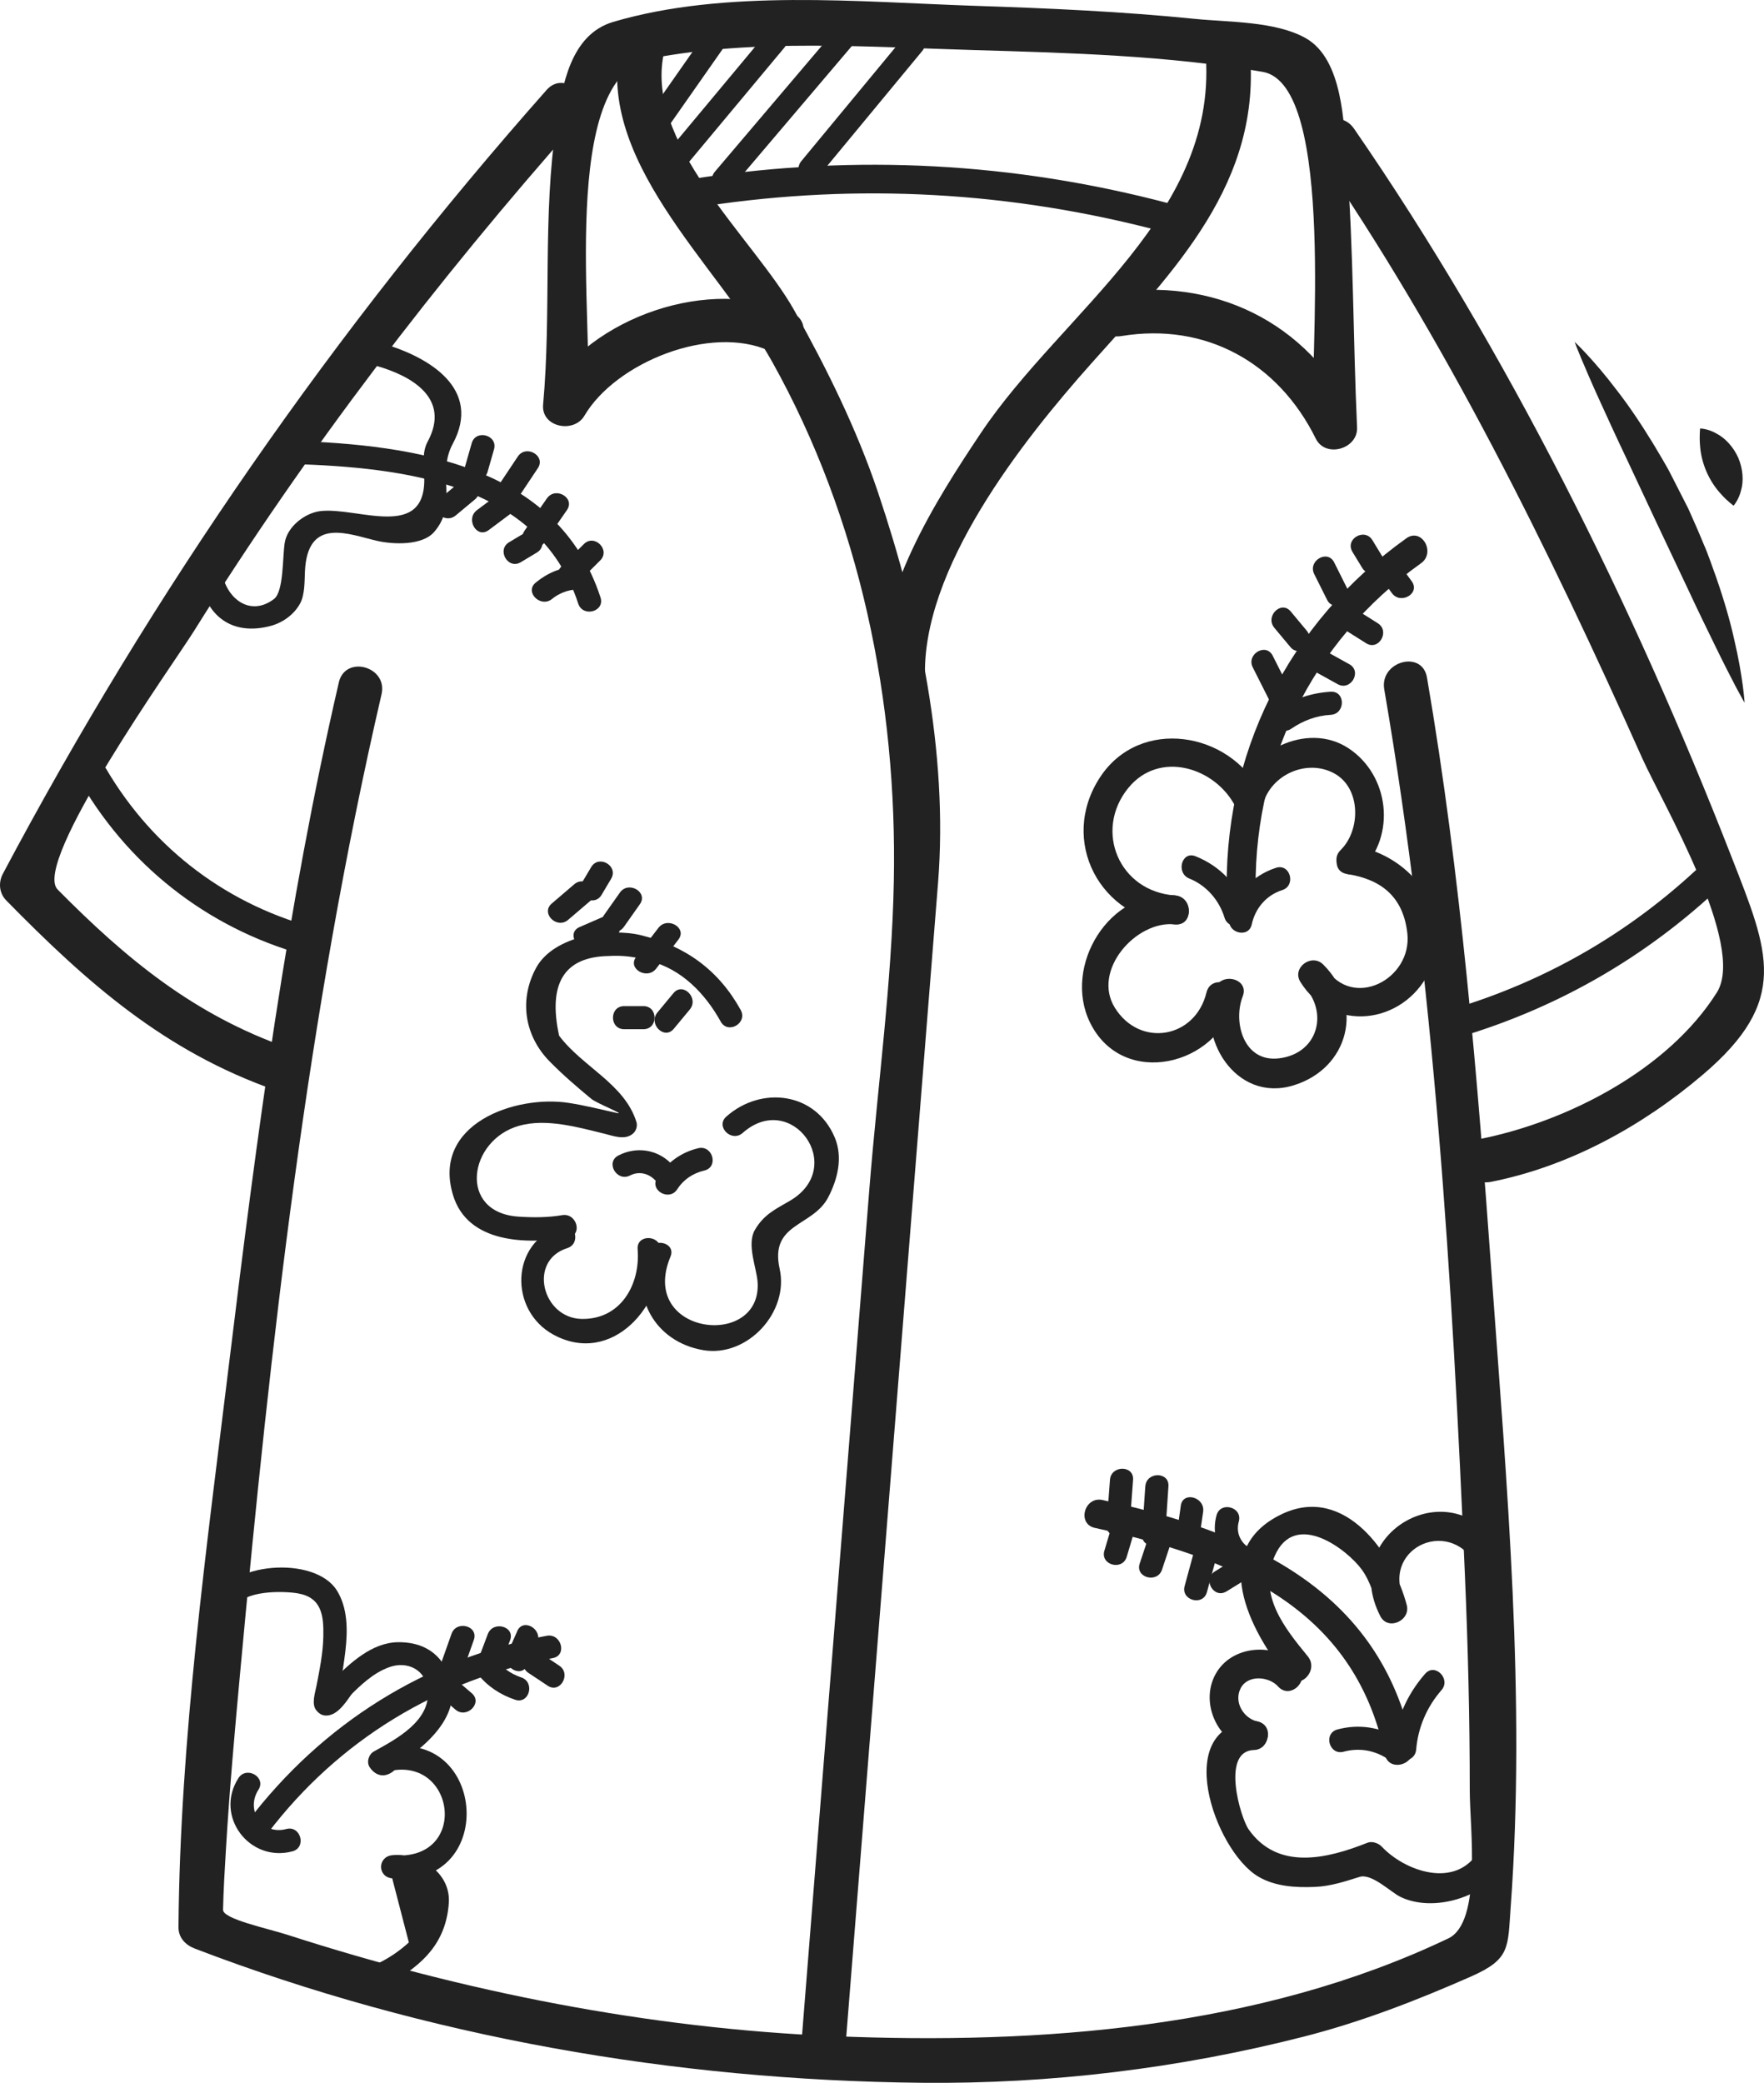 <svg width="61" height="72" viewBox="0 0 61 72" fill="none" xmlns="http://www.w3.org/2000/svg">
<path d="M27.387 10.809C24.572 9.525 20.444 10.948 18.885 13.599C19.361 13.728 19.838 13.857 20.314 13.985C20.554 11.355 19.276 2.636 22.531 2.017C26.127 1.334 30.059 1.627 33.694 1.731C37.004 1.827 40.394 1.921 43.663 2.484C46.212 2.923 45.295 12.608 45.395 14.776C45.87 14.647 46.346 14.518 46.822 14.39C45.204 11.109 41.945 9.552 38.369 10.139C37.396 10.3 37.81 11.776 38.776 11.617C41.702 11.136 44.206 12.542 45.5 15.162C45.837 15.847 46.961 15.52 46.928 14.776C46.787 11.703 46.811 8.625 46.57 5.556C46.469 4.286 46.444 2.049 45.152 1.319C44.106 0.73 42.493 0.77 41.335 0.654C38.797 0.397 36.243 0.285 33.694 0.201C29.724 0.068 25.08 -0.385 21.209 0.756C19.723 1.193 19.441 2.963 19.241 4.279C18.754 7.476 19.075 10.766 18.781 13.985C18.709 14.772 19.845 14.992 20.209 14.371C21.291 12.53 24.575 11.202 26.614 12.132C27.507 12.539 28.285 11.219 27.387 10.811V10.809Z" fill="#222222"/>
<path d="M21.512 1.289C20.419 5.457 24.819 9.14 26.693 12.49C29.745 17.944 31.03 24.258 30.909 30.463C30.84 33.999 30.344 37.577 30.063 41.1C29.277 50.981 28.489 60.86 27.704 70.741C27.625 71.726 29.159 71.72 29.237 70.741C30.008 61.058 30.778 51.375 31.548 41.691C31.845 37.966 32.14 34.242 32.438 30.519C32.797 26.009 31.791 21.273 30.364 17.026C29.628 14.837 28.596 12.75 27.471 10.738C26.07 8.234 22.155 4.887 22.992 1.696C23.241 0.738 21.764 0.333 21.514 1.289H21.512Z" fill="#222222"/>
<path d="M41.676 1.69C42.242 7.353 36.753 10.734 33.918 14.97C32.329 17.344 30.331 20.504 30.457 23.483C30.499 24.468 32.032 24.471 31.99 23.483C31.829 19.69 35.355 15.238 37.741 12.56C40.597 9.356 43.67 6.308 43.21 1.69C43.112 0.716 41.579 0.707 41.676 1.69Z" fill="#222222"/>
<path d="M18.899 3.113C11.575 11.385 5.281 20.443 0.1 30.203C-0.063 30.511 -0.029 30.878 0.22 31.13C3.032 33.994 5.698 36.348 9.539 37.693C10.475 38.022 10.872 36.541 9.946 36.217C6.707 35.081 4.371 33.153 1.994 30.75C1.081 29.826 6.051 22.865 6.699 21.828C10.602 15.577 15.098 9.711 19.982 4.196C20.634 3.459 19.554 2.372 18.898 3.113H18.899Z" fill="#222222"/>
<path d="M11.716 23.596C9.924 31.328 8.884 39.238 7.924 47.11C7.138 53.549 6.225 60.12 6.172 66.618C6.17 66.983 6.415 67.234 6.734 67.357C14.724 70.416 23.326 71.911 31.869 71.997C36.322 72.043 40.776 71.501 45.088 70.401C47.073 69.894 48.983 69.154 50.856 68.329C52.238 67.721 52.136 67.334 52.241 65.914C52.767 58.727 52.109 51.364 51.591 44.194C51.093 37.262 50.523 30.278 49.346 23.422C49.18 22.45 47.701 22.864 47.868 23.829C49.6 33.902 50.221 44.263 50.658 54.458C50.764 56.933 50.825 59.41 50.825 61.886C50.825 63.184 51.257 66.446 50.084 67.006C43.553 70.122 35.956 70.681 28.833 70.385C22.433 70.118 16.047 68.852 9.96 66.888C9.25 66.658 7.705 66.339 7.713 66.015C7.728 65.322 7.771 64.631 7.812 63.94C7.935 61.882 8.119 59.823 8.309 57.769C9.349 46.483 10.631 35.054 13.194 23.998C13.416 23.038 11.939 22.629 11.716 23.591V23.596Z" fill="#222222"/>
<path d="M45.5 5.218C49.999 11.741 53.556 18.981 56.785 26.2C57.471 27.734 60.396 32.682 59.369 34.309C57.681 36.983 54.198 38.775 51.154 39.378C50.184 39.57 50.596 41.046 51.559 40.854C54.271 40.317 56.788 38.928 58.875 37.157C61.916 34.577 61.162 32.914 59.878 29.623C56.478 20.912 52.136 12.151 46.821 4.445C46.263 3.638 44.934 4.402 45.498 5.218H45.5Z" fill="#222222"/>
<path d="M2.815 27.093C4.589 30.105 7.419 32.229 10.812 33.088C11.438 33.246 11.701 32.282 11.077 32.124C7.927 31.328 5.327 29.386 3.677 26.588C3.352 26.035 2.488 26.536 2.813 27.093H2.815Z" fill="#222222"/>
<path d="M50.448 35.856C54.012 34.797 57.171 32.939 59.824 30.335C60.286 29.884 59.577 29.178 59.117 29.63C56.579 32.117 53.587 33.881 50.181 34.894C49.564 35.078 49.826 36.041 50.446 35.858L50.448 35.856Z" fill="#222222"/>
<path d="M43.58 27.372C42.517 25.291 39.42 24.771 38.043 26.864C36.601 29.057 38.038 31.774 40.63 31.952C41.274 31.996 41.271 30.997 40.63 30.953C38.706 30.822 37.812 28.72 39.017 27.238C40.094 25.916 42.033 26.534 42.718 27.876C43.012 28.449 43.874 27.945 43.582 27.372H43.58Z" fill="#222222"/>
<path d="M40.63 30.953C38.35 30.71 36.75 33.404 37.689 35.338C38.815 37.655 42.133 36.846 42.684 34.575C42.834 33.95 41.871 33.683 41.72 34.31C41.335 35.9 39.415 36.227 38.551 34.834C37.751 33.546 39.287 31.81 40.629 31.953C41.269 32.022 41.263 31.021 40.629 30.954L40.63 30.953Z" fill="#222222"/>
<path d="M42.01 34.171C41.352 35.855 42.721 38.127 44.722 37.521C46.645 36.938 47.191 34.762 45.754 33.338C45.353 32.943 44.665 33.455 44.968 33.943C46.076 35.722 48.504 35.418 49.408 33.627C50.42 31.623 48.814 29.553 46.851 29.25C46.22 29.153 45.95 30.115 46.586 30.214C47.766 30.396 48.528 31.002 48.667 32.267C48.841 33.847 46.765 34.939 45.831 33.439C45.569 33.642 45.308 33.843 45.046 34.044C45.958 34.948 45.608 36.415 44.233 36.584C43.001 36.736 42.628 35.322 42.975 34.438C43.211 33.838 42.243 33.579 42.01 34.171Z" fill="#222222"/>
<path d="M43.678 27.782C43.965 26.773 45.188 26.229 46.123 26.726C47.075 27.23 47.056 28.698 46.364 29.379C45.904 29.832 46.611 30.538 47.07 30.086C48.29 28.884 48.046 26.794 46.629 25.864C45.188 24.918 43.149 25.988 42.715 27.519C42.537 28.139 43.504 28.401 43.679 27.784L43.678 27.782Z" fill="#222222"/>
<path d="M43.428 31.13C43.259 26.475 45.335 22.179 49.14 19.47C49.66 19.098 49.162 18.231 48.635 18.606C44.547 21.52 42.247 26.106 42.429 31.13C42.453 31.773 43.451 31.774 43.428 31.13Z" fill="#222222"/>
<path d="M46.768 19.077C46.88 19.261 46.992 19.446 47.105 19.629C47.373 20.07 48.063 19.667 47.795 19.225C47.683 19.042 47.571 18.857 47.458 18.672C47.19 18.233 46.5 18.633 46.768 19.075V19.077Z" fill="#222222"/>
<path d="M45.447 19.846C45.596 20.141 45.744 20.436 45.891 20.733C46.121 21.195 46.811 20.789 46.581 20.33C46.433 20.033 46.284 19.738 46.137 19.442C45.907 18.981 45.216 19.387 45.447 19.846Z" fill="#222222"/>
<path d="M44.067 21.702C44.253 21.925 44.436 22.146 44.623 22.367C44.952 22.765 45.516 22.195 45.188 21.802C45.003 21.581 44.818 21.359 44.633 21.136C44.302 20.74 43.738 21.308 44.067 21.7V21.702Z" fill="#222222"/>
<path d="M46.661 22.961C46.327 22.776 45.995 22.591 45.661 22.406C45.209 22.155 44.807 22.846 45.257 23.097C45.589 23.28 45.923 23.465 46.257 23.65C46.707 23.901 47.111 23.21 46.661 22.961Z" fill="#222222"/>
<path d="M47.645 21.544C47.348 21.357 47.054 21.172 46.758 20.985C46.321 20.709 45.918 21.402 46.354 21.677C46.65 21.862 46.945 22.048 47.241 22.235C47.677 22.511 48.078 21.819 47.645 21.544Z" fill="#222222"/>
<path d="M48.82 20.097C48.712 19.947 48.603 19.797 48.494 19.647C48.196 19.233 47.501 19.631 47.804 20.05C47.913 20.199 48.02 20.35 48.13 20.5C48.429 20.914 49.124 20.516 48.82 20.097Z" fill="#222222"/>
<path d="M51.895 53.565C50.253 50.734 46.241 52.969 47.733 55.869C47.998 56.383 48.787 56.02 48.646 55.483C48.184 53.726 46.516 51.307 44.34 52.333C41.756 53.553 43.21 56.37 44.516 57.961C44.925 58.46 45.628 57.749 45.224 57.256C44.419 56.274 43.496 55.132 44.078 53.79C44.786 52.16 46.613 53.589 47.095 54.262C47.407 54.698 47.547 55.237 47.681 55.748C47.986 55.62 48.29 55.492 48.595 55.363C47.683 53.587 50.063 52.393 51.032 54.067C51.355 54.624 52.219 54.12 51.895 53.563V53.565Z" fill="#222222"/>
<path d="M44.903 57.591C44.181 56.782 42.697 56.837 42.093 57.773C41.445 58.775 42.066 60.221 43.224 60.473C43.853 60.61 44.118 59.646 43.489 59.509C42.999 59.402 42.657 58.831 42.903 58.358C43.152 57.878 43.885 57.95 44.195 58.296C44.625 58.776 45.331 58.069 44.903 57.589V57.591Z" fill="#222222"/>
<path d="M43.35 59.499C40.469 59.601 41.991 63.963 43.508 64.867C44.091 65.215 44.812 65.254 45.468 65.226C45.997 65.206 46.514 65.038 47.012 64.88C47.432 64.746 48.103 65.415 48.426 65.57C49.564 66.123 51.348 65.585 51.998 64.496C52.329 63.94 51.465 63.439 51.134 63.991C50.349 65.311 48.585 64.692 47.776 63.828C47.664 63.712 47.447 63.637 47.289 63.699C45.89 64.256 44.184 64.668 43.179 63.238C42.895 62.834 42.218 60.535 43.352 60.495C43.995 60.473 43.995 59.474 43.352 59.496L43.35 59.499Z" fill="#222222"/>
<path d="M37.861 52.816C42.502 53.833 46.821 55.497 47.888 60.647C48.019 61.277 48.981 61.009 48.852 60.382C47.712 54.888 43.123 52.945 38.126 51.852C37.499 51.715 37.232 52.677 37.861 52.816Z" fill="#222222"/>
<path d="M38.522 52.494C38.41 52.864 38.3 53.234 38.19 53.605C38.041 54.099 38.813 54.308 38.962 53.817C39.073 53.447 39.184 53.076 39.294 52.706C39.442 52.213 38.671 52.002 38.522 52.494Z" fill="#222222"/>
<path d="M39.856 52.716C39.707 53.159 39.559 53.603 39.412 54.047C39.247 54.536 40.02 54.744 40.183 54.259C40.332 53.815 40.48 53.371 40.627 52.928C40.792 52.438 40.019 52.231 39.857 52.716H39.856Z" fill="#222222"/>
<path d="M41.298 53.603C41.186 54.008 41.076 54.417 40.966 54.824C40.828 55.322 41.601 55.532 41.736 55.036C41.847 54.631 41.959 54.222 42.069 53.815C42.205 53.317 41.434 53.107 41.298 53.603Z" fill="#222222"/>
<path d="M38.383 51.155C38.343 51.674 38.307 52.191 38.267 52.708C38.228 53.223 39.027 53.218 39.067 52.708C39.105 52.191 39.144 51.674 39.182 51.155C39.22 50.641 38.42 50.644 38.383 51.155Z" fill="#222222"/>
<path d="M39.605 51.378C39.568 51.932 39.53 52.487 39.493 53.043C39.46 53.557 40.258 53.553 40.294 53.043C40.33 52.487 40.367 51.932 40.405 51.378C40.44 50.865 39.64 50.868 39.607 51.378H39.605Z" fill="#222222"/>
<path d="M40.833 52.047C40.797 52.306 40.76 52.564 40.723 52.823C40.691 53.038 40.771 53.252 41.002 53.314C41.193 53.367 41.464 53.252 41.493 53.035C41.531 52.776 41.568 52.516 41.605 52.258C41.676 51.753 40.907 51.536 40.833 52.045V52.047Z" fill="#222222"/>
<path d="M49.28 57.86C48.627 58.609 48.256 59.488 48.172 60.477C48.129 60.99 48.929 60.986 48.972 60.477C49.037 59.71 49.341 59.003 49.847 58.424C50.184 58.038 49.622 57.469 49.282 57.859L49.28 57.86Z" fill="#222222"/>
<path d="M46.461 60.553C46.985 60.414 47.493 60.493 47.953 60.779C48.392 61.05 48.793 60.359 48.357 60.088C47.72 59.694 46.972 59.59 46.251 59.783C45.752 59.916 45.963 60.687 46.463 60.553H46.461Z" fill="#222222"/>
<path d="M41.127 30.369C41.718 30.606 42.16 31.117 42.344 31.72C42.493 32.212 43.266 32.003 43.115 31.508C42.844 30.614 42.202 29.942 41.34 29.598C40.86 29.406 40.656 30.179 41.127 30.369Z" fill="#222222"/>
<path d="M44.126 29.998C43.318 30.257 42.696 30.91 42.515 31.742C42.406 32.244 43.176 32.457 43.286 31.955C43.408 31.396 43.786 30.946 44.339 30.769C44.828 30.613 44.618 29.84 44.126 29.998Z" fill="#222222"/>
<path d="M25.615 34.915C24.85 33.531 23.705 32.705 22.173 32.33C21.082 32.062 19.151 32.336 18.541 33.453C17.949 34.538 18.121 35.797 19.017 36.702C19.472 37.163 19.948 37.572 20.447 37.984C20.643 38.146 21.688 38.553 21.323 38.472C20.769 38.349 20.225 38.21 19.661 38.124C17.835 37.842 14.922 38.842 15.665 41.309C16.168 42.981 18.204 43.021 19.653 42.776C20.161 42.691 19.945 41.92 19.441 42.005C18.941 42.09 18.431 42.09 17.928 42.056C15.826 41.917 16.192 39.409 17.954 38.914C18.891 38.652 19.988 38.967 20.902 39.19C21.224 39.27 21.628 39.431 21.905 39.171C22.004 39.077 22.049 38.916 22.007 38.781C21.595 37.463 20.137 36.876 19.334 35.801C18.942 33.996 19.509 33.078 21.033 33.048C21.518 33.016 21.994 33.073 22.464 33.22C23.572 33.493 24.395 34.36 24.923 35.315C25.174 35.767 25.864 35.363 25.613 34.912L25.615 34.915Z" fill="#222222"/>
<path d="M19.404 42.375C17.636 42.935 17.591 45.303 19.147 46.141C21.165 47.228 23.003 45.105 22.85 43.181C22.81 42.67 22.01 42.667 22.05 43.181C22.148 44.41 21.459 45.619 20.111 45.592C18.755 45.565 18.246 43.58 19.614 43.146C20.105 42.991 19.896 42.22 19.402 42.375H19.404Z" fill="#222222"/>
<path d="M22.414 43.226C21.756 44.802 22.644 46.389 24.321 46.672C25.842 46.929 27.293 45.359 26.961 43.862C26.607 42.262 28.108 42.42 28.643 41.383C28.969 40.751 29.155 40.002 28.863 39.313C28.202 37.754 26.33 37.524 25.116 38.598C24.73 38.941 25.297 39.504 25.682 39.163C27.375 37.666 29.315 40.344 27.309 41.512C26.79 41.813 26.415 41.986 26.105 42.514C25.811 43.015 26.169 43.834 26.199 44.33C26.34 46.657 22.056 46.146 23.186 43.438C23.384 42.962 22.611 42.757 22.416 43.226H22.414Z" fill="#222222"/>
<path d="M19.645 31.798C19.904 31.577 20.164 31.355 20.423 31.133C20.814 30.796 20.245 30.235 19.857 30.568C19.599 30.79 19.338 31.012 19.08 31.233C18.687 31.567 19.255 32.13 19.645 31.798Z" fill="#222222"/>
<path d="M20.444 29.973C20.333 30.16 20.221 30.345 20.113 30.53C19.849 30.973 20.541 31.375 20.803 30.933C20.913 30.748 21.025 30.563 21.133 30.377C21.398 29.933 20.707 29.531 20.444 29.973Z" fill="#222222"/>
<path d="M21.437 30.854C21.253 31.114 21.07 31.374 20.886 31.634C20.589 32.057 21.282 32.454 21.576 32.038C21.759 31.778 21.943 31.517 22.127 31.257C22.424 30.836 21.731 30.437 21.437 30.854Z" fill="#222222"/>
<path d="M20.447 32.735C20.705 32.623 20.964 32.512 21.223 32.4C21.695 32.196 21.287 31.508 20.819 31.709C20.56 31.821 20.3 31.932 20.043 32.046C19.57 32.25 19.977 32.938 20.447 32.735Z" fill="#222222"/>
<path d="M22.769 32.073C22.513 32.408 22.256 32.743 21.999 33.078C21.686 33.487 22.381 33.884 22.691 33.482C22.946 33.147 23.203 32.812 23.46 32.478C23.773 32.07 23.079 31.671 22.769 32.074V32.073Z" fill="#222222"/>
<path d="M21.584 35.577H22.25C22.765 35.577 22.765 34.779 22.25 34.779H21.584C21.068 34.779 21.068 35.577 21.584 35.577Z" fill="#222222"/>
<path d="M23.288 34.331C23.103 34.553 22.919 34.776 22.734 34.999C22.408 35.392 22.97 35.96 23.299 35.564C23.484 35.341 23.668 35.119 23.853 34.896C24.179 34.502 23.617 33.934 23.288 34.331Z" fill="#222222"/>
<path d="M43.322 23.071C43.545 23.515 43.769 23.958 43.992 24.4C44.225 24.862 44.914 24.456 44.682 23.997C44.459 23.553 44.235 23.111 44.011 22.667C43.778 22.206 43.09 22.612 43.322 23.071Z" fill="#222222"/>
<path d="M46.016 23.912C45.377 23.949 44.776 24.139 44.249 24.501C43.828 24.791 44.227 25.484 44.653 25.19C45.066 24.908 45.516 24.739 46.017 24.71C46.53 24.681 46.533 23.882 46.017 23.912H46.016Z" fill="#222222"/>
<path d="M42.068 52.379C41.908 52.963 42.073 53.571 42.515 53.987C42.89 54.34 43.457 53.777 43.08 53.424C42.841 53.199 42.751 52.912 42.839 52.593C42.975 52.095 42.203 51.883 42.068 52.381V52.379Z" fill="#222222"/>
<path d="M42.416 55.01C42.713 54.827 43.01 54.642 43.306 54.46C43.743 54.188 43.342 53.498 42.901 53.769C42.604 53.952 42.307 54.138 42.01 54.321C41.573 54.592 41.975 55.283 42.414 55.01H42.416Z" fill="#222222"/>
<path d="M21.788 40.633C22.082 40.481 22.411 40.553 22.64 40.782C23.002 41.15 23.567 40.585 23.205 40.218C22.718 39.725 21.996 39.627 21.384 39.942C20.926 40.178 21.33 40.867 21.788 40.633Z" fill="#222222"/>
<path d="M24.145 39.691C23.548 39.833 23.059 40.194 22.727 40.708C22.448 41.142 23.139 41.541 23.419 41.111C23.641 40.767 23.963 40.556 24.358 40.462C24.859 40.342 24.647 39.573 24.145 39.691Z" fill="#222222"/>
<path d="M6.899 19.983C7.116 21.308 8.037 21.991 9.365 21.635C9.783 21.523 10.173 21.239 10.379 20.859C10.543 20.555 10.53 20.09 10.545 19.755C10.631 17.843 12.062 18.471 13.039 18.696C13.576 18.818 14.592 18.873 15.013 18.389C15.855 17.421 15.084 16.401 15.657 15.341C16.674 13.455 14.857 12.346 13.244 11.88C12.747 11.736 12.536 12.507 13.031 12.651C14.17 12.979 15.616 13.736 14.785 15.274C14.601 15.616 14.648 16.053 14.668 16.418C14.793 18.743 12.361 17.507 11.069 17.669C10.538 17.736 9.938 18.206 9.847 18.756C9.767 19.233 9.817 20.446 9.475 20.706C8.649 21.335 7.823 20.692 7.672 19.771C7.589 19.264 6.819 19.479 6.9 19.983H6.899Z" fill="#222222"/>
<path d="M10.13 16.039C13.905 16.162 18.623 16.674 19.995 20.864C20.154 21.352 20.926 21.143 20.766 20.652C19.273 16.087 14.309 15.376 10.13 15.239C9.614 15.223 9.615 16.021 10.13 16.039Z" fill="#222222"/>
<path d="M16.898 18.325C17.195 18.102 17.49 17.882 17.788 17.66C18.195 17.355 17.797 16.661 17.383 16.969C17.086 17.192 16.791 17.413 16.494 17.634C16.087 17.939 16.484 18.633 16.898 18.325Z" fill="#222222"/>
<path d="M18.009 19.434C18.193 19.323 18.38 19.213 18.564 19.101C19.006 18.836 18.604 18.147 18.16 18.412C17.974 18.523 17.789 18.632 17.605 18.744C17.165 19.008 17.566 19.701 18.009 19.434Z" fill="#222222"/>
<path d="M19.091 20.703C19.329 20.51 19.615 20.4 19.92 20.376C20.431 20.336 20.434 19.537 19.92 19.576C19.386 19.618 18.939 19.8 18.527 20.138C18.126 20.464 18.696 21.025 19.092 20.703H19.091Z" fill="#222222"/>
<path d="M17.907 15.78C17.685 16.114 17.463 16.445 17.241 16.779C16.956 17.21 17.649 17.609 17.933 17.183C18.155 16.851 18.377 16.517 18.599 16.184C18.885 15.755 18.193 15.356 17.907 15.78Z" fill="#222222"/>
<path d="M18.913 17.227C18.656 17.599 18.399 17.971 18.142 18.341C17.848 18.766 18.543 19.165 18.834 18.745C19.091 18.373 19.348 18.001 19.605 17.631C19.899 17.207 19.206 16.808 18.915 17.227H18.913Z" fill="#222222"/>
<path d="M20.191 18.807C19.931 19.066 19.672 19.324 19.413 19.583C19.048 19.947 19.613 20.512 19.979 20.148C20.237 19.889 20.498 19.631 20.756 19.372C21.121 19.008 20.555 18.443 20.191 18.807Z" fill="#222222"/>
<path d="M16.312 15.32C16.238 15.579 16.163 15.839 16.09 16.098C15.948 16.594 16.719 16.805 16.861 16.31C16.935 16.051 17.01 15.791 17.083 15.534C17.224 15.038 16.452 14.827 16.312 15.322V15.32Z" fill="#222222"/>
<path d="M15.758 17.818C15.98 17.634 16.202 17.449 16.424 17.264C16.821 16.934 16.251 16.372 15.858 16.699C15.636 16.884 15.414 17.068 15.192 17.253C14.795 17.583 15.365 18.145 15.758 17.818Z" fill="#222222"/>
<path d="M8.149 55.587C8.37 54.958 9.829 54.993 10.312 55.081C11.134 55.229 11.195 55.862 11.181 56.571C11.169 57.145 11.053 57.715 10.944 58.277C10.899 58.508 10.767 58.895 10.928 59.108C11.045 59.263 11.185 59.33 11.38 59.292C11.735 59.223 12.008 58.772 12.199 58.504C12.498 58.082 11.805 57.685 11.508 58.1C11.407 58.251 11.292 58.392 11.166 58.523C11.316 58.583 11.466 58.645 11.618 58.706C11.744 58.875 11.727 58.437 11.762 58.242C11.837 57.852 11.898 57.46 11.944 57.067C12.025 56.373 12.032 55.583 11.645 54.972C10.879 53.763 7.865 53.987 7.379 55.376C7.207 55.862 7.98 56.072 8.149 55.588V55.587Z" fill="#222222"/>
<path d="M12.083 58.633C12.493 58.234 12.9 57.837 13.45 57.634C14.09 57.396 14.732 57.728 14.796 58.42C14.895 59.488 13.712 60.11 12.929 60.544C12.749 60.645 12.664 60.915 12.786 61.092C13.006 61.417 13.338 61.459 13.634 61.2C14.023 60.862 13.456 60.299 13.068 60.635C13.107 60.613 13.145 60.591 13.183 60.567C13.298 60.632 13.413 60.698 13.528 60.765C13.511 60.738 13.493 60.714 13.477 60.688C13.429 60.87 13.381 61.052 13.333 61.235C14.512 60.581 16.262 59.273 15.424 57.68C15.084 57.031 14.482 56.759 13.764 56.767C12.859 56.78 12.123 57.479 11.519 58.068C11.149 58.427 11.716 58.992 12.084 58.633H12.083Z" fill="#222222"/>
<path d="M13.338 61.253C15.753 60.581 16.269 64.377 13.563 64.13V64.93C13.755 65.668 13.947 66.406 14.138 67.145C13.822 67.435 13.471 67.674 13.087 67.863C12.637 68.113 13.04 68.804 13.491 68.554C14.641 67.912 15.425 67.138 15.52 65.785C15.595 64.717 14.491 64.034 13.563 64.13C13.051 64.183 13.047 64.882 13.563 64.93C17.3 65.273 16.804 59.461 13.126 60.484C12.629 60.621 12.84 61.392 13.338 61.255V61.253Z" fill="#222222"/>
<path d="M9.261 63.366C11.709 60.149 15.151 58.063 19.118 57.316C19.624 57.221 19.409 56.451 18.905 56.545C14.72 57.334 11.144 59.579 8.569 62.962C8.258 63.372 8.953 63.77 9.261 63.366Z" fill="#222222"/>
<path d="M19.341 57.58C19.119 57.433 18.898 57.283 18.675 57.136C18.246 56.849 17.847 57.541 18.271 57.827C18.493 57.974 18.715 58.124 18.937 58.27C19.367 58.558 19.766 57.864 19.341 57.58Z" fill="#222222"/>
<path d="M17.887 56.384C17.775 56.643 17.66 56.9 17.546 57.157C17.342 57.623 18.03 58.031 18.236 57.56C18.35 57.302 18.463 57.045 18.576 56.788C18.781 56.321 18.093 55.914 17.885 56.384H17.887Z" fill="#222222"/>
<path d="M16.868 56.488C16.756 56.783 16.646 57.078 16.534 57.375C16.353 57.859 17.126 58.066 17.305 57.587C17.417 57.291 17.527 56.997 17.639 56.7C17.821 56.217 17.048 56.011 16.868 56.488Z" fill="#222222"/>
<path d="M18.026 57.985C17.642 57.856 17.342 57.626 17.091 57.312C16.769 56.908 16.208 57.477 16.526 57.876C16.863 58.296 17.304 58.585 17.813 58.756C18.303 58.922 18.511 58.149 18.026 57.985Z" fill="#222222"/>
<path d="M15.614 56.477C15.469 56.884 15.325 57.294 15.18 57.701C15.007 58.188 15.78 58.395 15.951 57.913C16.096 57.505 16.242 57.096 16.385 56.689C16.558 56.202 15.785 55.995 15.614 56.477Z" fill="#222222"/>
<path d="M16.314 58.531C16.055 58.307 15.796 58.087 15.537 57.865C15.148 57.532 14.581 58.093 14.972 58.43C15.231 58.652 15.489 58.874 15.748 59.096C16.138 59.429 16.705 58.866 16.314 58.531Z" fill="#222222"/>
<path d="M8.245 61.465C7.402 62.775 8.625 64.395 10.114 63.996C10.61 63.862 10.399 63.093 9.901 63.225C9.068 63.449 8.48 62.576 8.937 61.867C9.216 61.433 8.525 61.033 8.245 61.464V61.465Z" fill="#222222"/>
<path d="M24.406 7.12C29.703 6.324 34.978 6.625 40.159 7.994C40.782 8.159 41.047 7.195 40.424 7.031C35.063 5.614 29.623 5.329 24.141 6.154C23.505 6.25 23.776 7.212 24.406 7.118V7.12Z" fill="#222222"/>
<path d="M24.292 1.3C23.516 2.409 22.738 3.518 21.961 4.629C21.664 5.052 22.358 5.451 22.652 5.033C23.428 3.922 24.206 2.815 24.984 1.704C25.281 1.281 24.586 0.882 24.294 1.3H24.292Z" fill="#222222"/>
<path d="M26.557 1.083C25.42 2.446 24.281 3.81 23.144 5.176C22.815 5.569 23.379 6.137 23.708 5.741C24.847 4.377 25.985 3.012 27.122 1.648C27.451 1.255 26.888 0.687 26.557 1.083Z" fill="#222222"/>
<path d="M29.013 0.882C27.582 2.566 26.153 4.249 24.722 5.934C24.39 6.325 24.952 6.892 25.287 6.499C26.718 4.816 28.148 3.131 29.579 1.447C29.909 1.056 29.347 0.489 29.013 0.882Z" fill="#222222"/>
<path d="M31.326 1.198C30.122 2.655 28.916 4.11 27.712 5.567C27.386 5.961 27.948 6.529 28.277 6.132C29.481 4.675 30.686 3.22 31.891 1.763C32.217 1.37 31.655 0.801 31.326 1.198Z" fill="#222222"/>
<path d="M54.455 11.821C54.455 11.821 55.103 12.424 55.898 13.474C56.304 13.993 56.734 14.628 57.163 15.329C57.368 15.683 57.599 16.04 57.792 16.425C57.987 16.809 58.187 17.199 58.385 17.588C58.562 17.989 58.743 18.388 58.904 18.787C59.08 19.181 59.208 19.586 59.351 19.971C59.62 20.746 59.834 21.483 59.974 22.125C60.276 23.405 60.329 24.292 60.329 24.292C60.329 24.292 60.215 24.1 60.036 23.761C59.859 23.421 59.61 22.939 59.326 22.355C59.041 21.772 58.711 21.097 58.372 20.368C58.031 19.643 57.665 18.873 57.299 18.099C56.937 17.326 56.574 16.551 56.234 15.826C55.889 15.102 55.577 14.417 55.309 13.829C55.039 13.238 54.827 12.74 54.677 12.384C54.528 12.03 54.453 11.823 54.453 11.823L54.455 11.821Z" fill="#222222"/>
<path d="M58.792 14.812C58.792 14.812 59.062 14.816 59.351 14.984C59.65 15.135 59.944 15.448 60.11 15.825C60.273 16.203 60.302 16.631 60.206 16.953C60.129 17.274 59.949 17.48 59.949 17.48C59.949 17.48 59.727 17.32 59.533 17.1C59.324 16.881 59.139 16.6 59.01 16.302C58.88 16.002 58.803 15.676 58.786 15.373C58.762 15.086 58.791 14.812 58.791 14.812H58.792Z" fill="#222222"/>
</svg>
